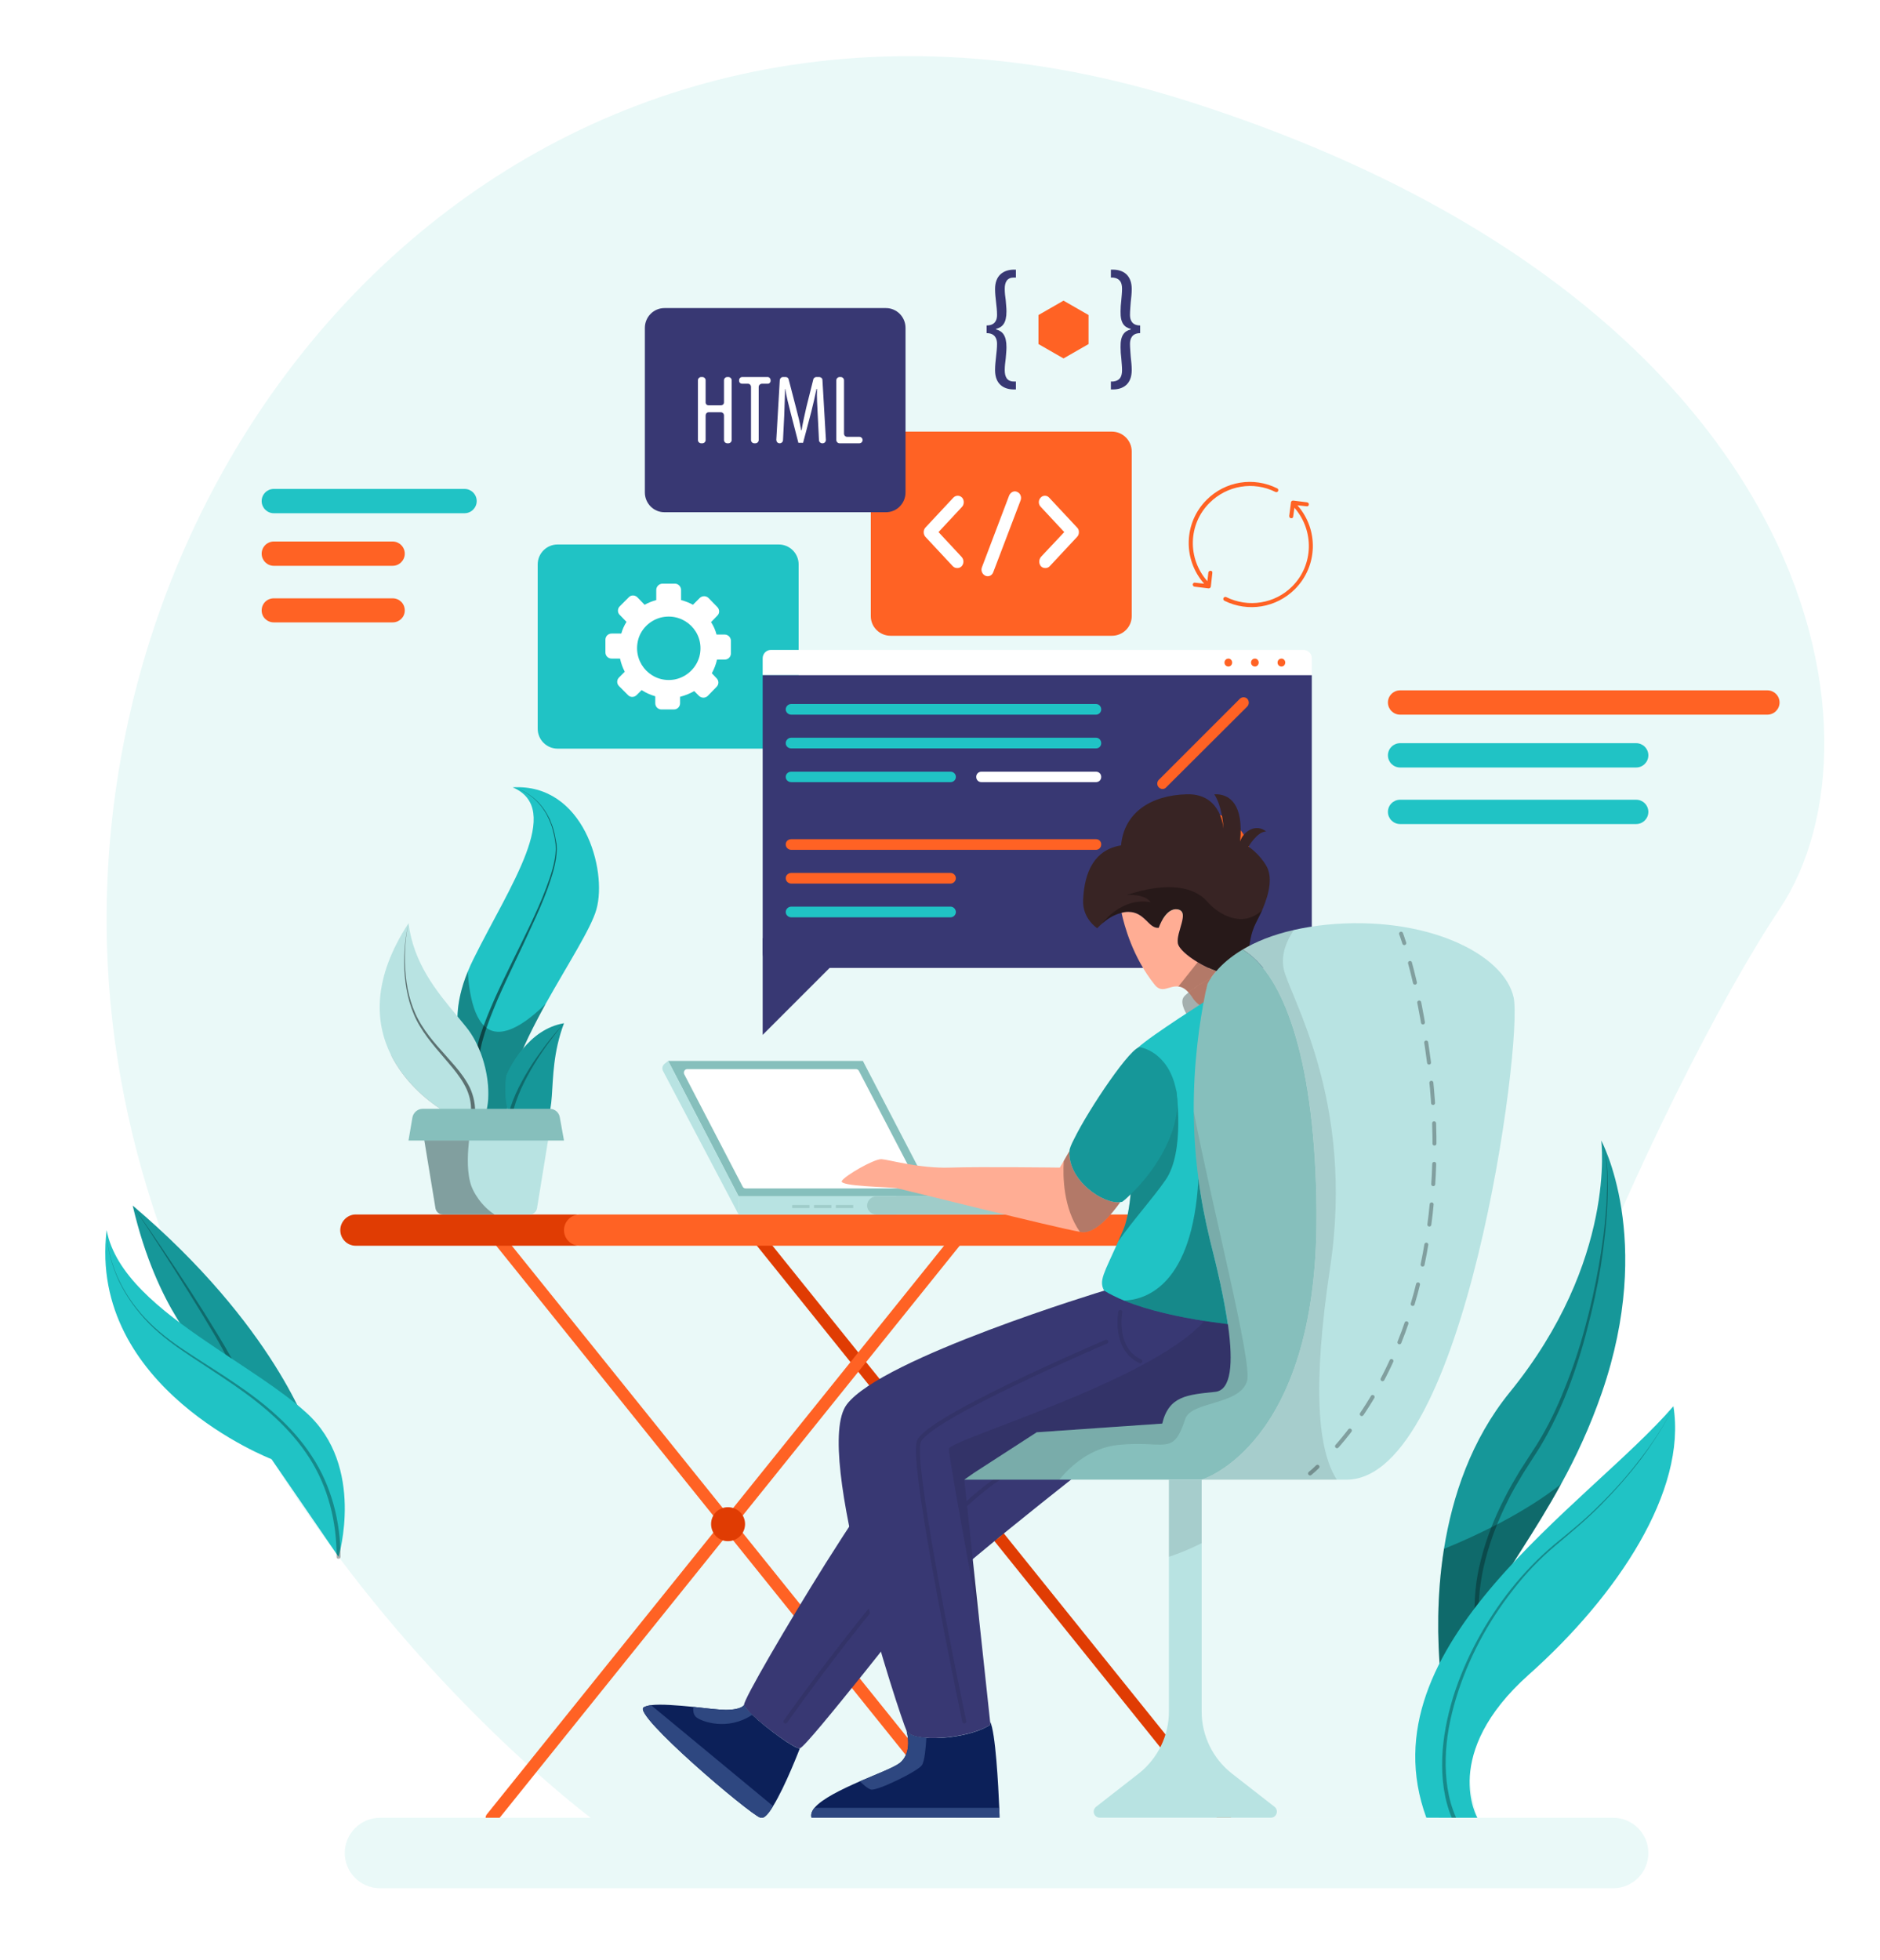 <svg version="1.2" xmlns="http://www.w3.org/2000/svg" viewBox="0 0 758 790" width="758" height="790">
	<title>4911013_2517913-ai</title>
	<style>
		.s0 { fill: #ffffff } 
		.s1 { fill: #eaf9f8 } 
		.s2 { fill: #e03c03 } 
		.s3 { fill: #ff6224 } 
		.s4 { fill: #ffc947 } 
		.s5 { fill: #20c3c5 } 
		.s6 { fill: #383873 } 
		.s7 { fill: #86bfbc } 
		.s8 { fill: #b8e3e2 } 
		.s9 { fill: #9fccc9 } 
		.s10 { opacity: .1;mix-blend-mode: overlay;fill: none;stroke: #000000;stroke-linecap: round;stroke-width: 1.6 } 
		.s11 { fill: #382424 } 
		.s12 { fill: #ffad94 } 
		.s13 { opacity: .3;mix-blend-mode: overlay;fill: #000000 } 
		.s14 { fill: #0c2059 } 
		.s15 { fill: #2e4780 } 
		.s16 { opacity: .1;mix-blend-mode: overlay;fill: #000000 } 
		.s17 { fill: #169799 } 
		.s18 { fill: none;stroke: #000000;stroke-linecap: round;stroke-width: 1.6 } 
		.s19 { fill: none;stroke: #000000;stroke-linecap: round;stroke-width: 1.6;stroke-dasharray: 8.185,8.185 } 
		.s20 { fill: #000000 } 
	</style>
	<g id="BACKGROUND">
		<path id="&lt;Path&gt;" class="s0" d="m882 902h-1000v-1000h1000z"/>
	</g>
	<g id="OBJECTS">
		<g id="&lt;Group&gt;">
			<path id="&lt;Path&gt;" class="s1" d="m717.5 366.5c-46.7 69.9-146.3 286.1-121.8 366.3l-357.4 0.1c0 0-51.7-38.4-101.8-105.3-9.1-12.1-18.2-25.2-26.9-39.2-9.2-14.8-18-30.6-26-47.3-23.3-48.4-39.9-104.5-40.6-166.5-2.3-214.7 183.5-414.3 436.3-333.7 252.8 80.5 284.9 255.7 238.2 325.6z"/>
			<g id="&lt;Group&gt;">
				<g id="&lt;Group&gt;">
					<path id="&lt;Path&gt;" class="s2" d="m493.9 735.4c-0.7 0-1.4-0.3-1.9-0.9l-190.6-237c-0.9-1.1-0.7-2.6 0.3-3.5 1.1-0.8 2.6-0.7 3.5 0.4l190.6 237c0.9 1 0.7 2.6-0.4 3.4-0.4 0.4-1 0.6-1.5 0.6z"/>
				</g>
				<g id="&lt;Group&gt;">
					<path id="&lt;Path&gt;" class="s3" d="m198.2 735.4c-0.5 0-1.1-0.2-1.5-0.6-1.1-0.8-1.2-2.4-0.4-3.4l190.6-237c0.9-1.1 2.4-1.2 3.5-0.4 1 0.9 1.2 2.4 0.3 3.5l-190.6 237c-0.4 0.6-1.2 0.9-1.9 0.9z"/>
				</g>
				<g id="&lt;Group&gt;">
					<path id="&lt;Path&gt;" class="s3" d="m388.8 735.4c-0.7 0-1.4-0.3-1.9-0.9l-190.6-237c-0.8-1.1-0.7-2.6 0.4-3.5 1-0.8 2.6-0.7 3.4 0.4l190.6 237c0.9 1 0.7 2.6-0.3 3.4-0.5 0.4-1 0.6-1.6 0.6z"/>
				</g>
				<path id="&lt;Path&gt;" class="s2" d="m232 502.2h-88.6c-3.4 0-6.2-2.8-6.2-6.3 0-3.4 2.8-6.3 6.2-6.3h88.6c3.5 0 6.3 2.9 6.3 6.3 0 3.5-2.8 6.3-6.3 6.3z"/>
				<path id="&lt;Path&gt;" class="s3" d="m486.8 502.2h-253.1c-3.5 0-6.3-2.8-6.3-6.3 0-3.4 2.8-6.3 6.3-6.3h253.1z"/>
				<g id="&lt;Group&gt;">
					<path id="&lt;Path&gt;" class="s2" d="m300.4 614.4c0 3.8-3.1 6.9-6.9 6.9-3.8 0-6.8-3.1-6.8-6.9 0-3.8 3-6.8 6.8-6.8 3.8 0 6.9 3 6.9 6.8z"/>
				</g>
				<path id="&lt;Path&gt;" class="s4" d="m405.5 614.4c0 3.8-3.1 6.9-6.9 6.9-3.8 0-6.9-3.1-6.9-6.9 0-3.8 3.1-6.8 6.9-6.8 3.8 0 6.9 3 6.9 6.8z"/>
			</g>
			<g id="&lt;Group&gt;">
				<path id="&lt;Path&gt;" class="s5" d="m314 301.8h-89.2c-4.4 0-8-3.6-8-8v-66.3c0-4.4 3.6-8 8-8h89.2c4.4 0 8 3.6 8 8v66.3c0 4.4-3.6 8-8 8z"/>
				<path id="&lt;Compound Path&gt;" fill-rule="evenodd" class="s0" d="m294.7 258.3v5.1c0 1.4-1.1 2.5-2.5 2.5h-3.1q-0.7 3-2.1 5.5l1.9 2c1 1 1 2.5 0 3.5l-3.5 3.6c-1 1-2.6 1-3.6 0l-1.9-1.9q-2.6 1.5-5.7 2.3v2.6c0 1.4-1.1 2.5-2.5 2.5h-5c-1.4 0-2.5-1.1-2.5-2.5v-2.8c-2-0.6-3.8-1.4-5.5-2.5l-2 2c-1 1-2.6 1-3.5 0l-3.6-3.6c-1-1-1-2.5 0-3.5l2.3-2.3q-1.3-2.5-1.9-5.3h-3.4c-1.4 0-2.5-1.1-2.5-2.5v-5.1c0-1.4 1.1-2.5 2.5-2.5h3.9q0.7-2.5 2.1-4.7l-2.7-2.8c-1-0.9-1-2.5 0-3.5l3.6-3.6c0.9-1 2.5-1 3.5 0l2.9 3q2.2-1.2 4.7-1.9v-4.1c0-1.3 1.1-2.5 2.5-2.5h5.1c1.3 0 2.4 1.2 2.4 2.5v4.1q2.6 0.7 4.8 1.9l2.7-2.7c1-1 2.6-1 3.6 0l3.5 3.6c1 1 1 2.6 0 3.5l-2.5 2.6q1.5 2.3 2.2 5h3.3c1.4 0 2.5 1.2 2.5 2.5zm-12.5 5.5c1.7-9-6.1-16.7-15.1-15-5 1-9.1 5-10 10-1.7 9 6 16.8 15 15.1 5-1 9.1-5 10.1-10.1z"/>
			</g>
			<g id="&lt;Group&gt;">
				<path id="&lt;Path&gt;" class="s3" d="m448.3 256.3h-89.2c-4.4 0-8-3.5-8-7.9v-66.4c0-4.4 3.6-8 8-8h89.2c4.4 0 8 3.6 8 8v66.4c0 4.4-3.6 7.9-8 7.9z"/>
				<g id="&lt;Group&gt;">
					<g id="&lt;Group&gt;">
						<g id="&lt;Group&gt;">
							<path id="&lt;Path&gt;" class="s0" d="m386 229c-0.7 0-1.3-0.2-1.8-0.7l-11.1-11.9c-0.9-1-0.9-2.7 0-3.7l11.3-12.1c1-1 2.5-1 3.5 0 0.9 1 0.9 2.7 0 3.7l-9.5 10.2 9.3 10c1 1.1 1 2.7 0 3.8-0.5 0.5-1.1 0.7-1.7 0.7z"/>
						</g>
						<g id="&lt;Group&gt;">
							<path id="&lt;Path&gt;" class="s0" d="m421.5 229c-0.7 0-1.3-0.2-1.8-0.7-0.9-1.1-0.9-2.7 0-3.8l9.4-10-9.5-10.2c-1-1-1-2.7 0-3.7 0.9-1 2.5-1 3.4 0l11.3 12.1c0.5 0.5 0.7 1.1 0.7 1.8 0 0.7-0.2 1.4-0.7 1.9l-11.1 11.9c-0.5 0.5-1.1 0.7-1.7 0.7z"/>
						</g>
					</g>
					<g id="&lt;Group&gt;">
						<path id="&lt;Path&gt;" class="s0" d="m398.2 232.3q-0.4 0-0.9-0.2c-1.3-0.6-1.9-2.1-1.4-3.4l11-29c0.6-1.3 2-2 3.2-1.4 1.3 0.5 1.9 2.1 1.4 3.4l-11 28.9c-0.4 1.1-1.3 1.7-2.3 1.7z"/>
					</g>
				</g>
			</g>
			<g id="&lt;Group&gt;">
				<g id="&lt;Group&gt;">
					<g id="&lt;Group&gt;">
						<path id="&lt;Path&gt;" class="s0" d="m528.9 272.2h-221.4v-6.8c0-1.9 1.5-3.4 3.3-3.4h214.7c1.9 0 3.4 1.5 3.4 3.4z"/>
					</g>
					<path id="&lt;Path&gt;" class="s6" d="m522.7 390.2h-209c-3.4 0-6.2-2.8-6.2-6.2v-111.8h221.4v111.8c0 3.4-2.8 6.2-6.2 6.2z"/>
					<g id="&lt;Group&gt;">
						<g id="&lt;Group&gt;">
							<path id="&lt;Path&gt;" class="s3" d="m518.2 267.1c0 0.9-0.7 1.6-1.5 1.6-0.9 0-1.6-0.7-1.6-1.6 0-0.9 0.7-1.6 1.6-1.6 0.8 0 1.5 0.7 1.5 1.6z"/>
							<path id="&lt;Path&gt;" class="s3" d="m507.5 267.1c0 0.9-0.7 1.6-1.5 1.6-0.9 0-1.6-0.7-1.6-1.6 0-0.9 0.7-1.6 1.6-1.6 0.8 0 1.5 0.7 1.5 1.6z"/>
							<path id="&lt;Path&gt;" class="s3" d="m496.8 267.1c0 0.9-0.7 1.6-1.5 1.6-0.9 0-1.6-0.7-1.6-1.6 0-0.9 0.7-1.6 1.6-1.6 0.8 0 1.5 0.7 1.5 1.6z"/>
						</g>
					</g>
					<path id="&lt;Path&gt;" class="s5" d="m441.9 288.1h-122.9c-1.2 0-2.2-1-2.2-2.1 0-1.2 1-2.2 2.2-2.2h122.9c1.2 0 2.1 1 2.1 2.2 0 1.1-0.9 2.1-2.1 2.1z"/>
					<path id="&lt;Path&gt;" class="s5" d="m441.9 301.7h-122.9c-1.2 0-2.2-0.9-2.2-2.1 0-1.2 1-2.2 2.2-2.2h122.9c1.2 0 2.1 1 2.1 2.2 0 1.2-0.9 2.1-2.1 2.1z"/>
					<path id="&lt;Path&gt;" class="s5" d="m383.3 315.3h-64.3c-1.2 0-2.2-0.9-2.2-2.1 0-1.2 1-2.1 2.2-2.1h64.3c1.1 0 2.1 0.9 2.1 2.1 0 1.2-1 2.1-2.1 2.1z"/>
					<path id="&lt;Path&gt;" class="s3" d="m441.9 342.6h-122.9c-1.2 0-2.2-1-2.2-2.2 0-1.2 1-2.1 2.2-2.1h122.9c1.2 0 2.1 0.9 2.1 2.1 0 1.2-0.9 2.2-2.1 2.2z"/>
					<path id="&lt;Path&gt;" class="s3" d="m383.3 356.2h-64.3c-1.2 0-2.2-1-2.2-2.2 0-1.1 1-2.1 2.2-2.1h64.3c1.1 0 2.1 1 2.1 2.1 0 1.2-1 2.2-2.1 2.2z"/>
					<path id="&lt;Path&gt;" class="s5" d="m383.3 369.8h-64.3c-1.2 0-2.2-1-2.2-2.1 0-1.2 1-2.2 2.2-2.2h64.3c1.1 0 2.1 1 2.1 2.2 0 1.1-1 2.1-2.1 2.1z"/>
					<path id="&lt;Path&gt;" class="s0" d="m441.9 315.3h-46.2c-1.2 0-2.1-0.9-2.1-2.1 0-1.2 0.9-2.1 2.1-2.1h46.2c1.2 0 2.1 0.9 2.1 2.1 0 1.2-0.9 2.1-2.1 2.1z"/>
					<path id="&lt;Path&gt;" class="s3" d="m502.9 284.8l-32.7 32.6c-0.8 0.9-2.1 0.9-3 0-0.8-0.8-0.8-2.2 0-3l32.7-32.7c0.8-0.8 2.2-0.8 3 0 0.8 0.9 0.8 2.2 0 3.1z"/>
					<path id="&lt;Path&gt;" class="s3" d="m504.3 346.6c0 10.6-8.6 19.2-19.2 19.2-10.7 0-19.3-8.6-19.3-19.2 0-10.7 8.6-19.3 19.3-19.3 10.6 0 19.2 8.6 19.2 19.3z"/>
					<path id="&lt;Path&gt;" class="s5" d="m482.5 360c0 6-4.8 10.9-10.9 10.9-6 0-10.9-4.9-10.9-10.9 0-6 4.9-10.9 10.9-10.9 6.1 0 10.9 4.9 10.9 10.9z"/>
				</g>
				<path id="&lt;Path&gt;" class="s6" d="m307.5 378.2v39l35.8-35.8"/>
			</g>
			<g id="&lt;Group&gt;">
				<path id="&lt;Path&gt;" class="s7" d="m269.4 427.7h78.5l28.4 54.6h-78.5z"/>
				<path id="&lt;Path&gt;" class="s0" d="m299.4 478.3l-23.5-45.2c-0.5-1 0.2-2.1 1.2-2.1h68c0.5 0 1 0.3 1.2 0.7l23.6 45.3c0.4 0.9-0.2 2.1-1.3 2.1h-67.9c-0.6 0-1.1-0.3-1.3-0.8z"/>
				<path id="&lt;Path&gt;" class="s8" d="m361.4 482.3h-63.6v7.3h63.6z"/>
				<path id="&lt;Path&gt;" class="s9" d="m416 482.3h-62.7c-2 0-3.7 1.7-3.7 3.7 0 2 1.7 3.6 3.7 3.6h62.7c2.1 0 3.7-1.6 3.7-3.6 0-2-1.6-3.7-3.7-3.7z"/>
				<path id="&lt;Path&gt;" class="s8" d="m297.8 482.3l-28.4-54.6-1.4 1.1c-0.9 0.7-1.2 1.9-0.7 2.9l30.5 57.9z"/>
				<path id="&lt;Path&gt;" class="s9" d="m326.4 487h-7v-1.2h7z"/>
				<path id="&lt;Path&gt;" class="s9" d="m335.2 487h-7v-1.2h7z"/>
				<path id="&lt;Path&gt;" class="s9" d="m344 487h-7v-1.2h7z"/>
			</g>
			<g id="&lt;Group&gt;">
				<path id="&lt;Path&gt;" class="s6" d="m441 589.3c0 0-65.2 50.7-75.5 63.6-3.9 4.9-10.7 13.4-17.7 22.2-11.6 14.4-23.8 29.4-25.3 29.7-2.3 0.6-21.9-14.3-22.5-17.5-0.3-2 17.5-32.5 32.9-57.1 9.4-14.9 17.8-27.6 20.8-30.4 7.9-7.3 56.3-32.9 56.3-32.9z"/>
				<path id="&lt;Path&gt;" class="s10" d="m316.7 694c0 0 60.8-86.6 91.4-101.2"/>
				<path id="&lt;Path&gt;" class="s11" d="m508.9 366.9q-1.1 2.4-2.4 4.9c-4.8 9.1-1.3 18.2-6.7 20.5q-0.5 0.3-1.1 0.4c-7 1.5-23.1-7.8-23.8-12.5-0.7-4.6 4.9-12.6 0-13.6-5-0.9-7.7 7.4-7.7 7.4-4.1 0.5-5.5-6.4-12.3-6.4q-1.4 0-2.7 0.4c-3.2 0.7-6 2.7-7.7 4.2-1.3 1.1-2.1 2-2.1 2 0 0-6-3.8-5.7-11.3 0.5-11.8 4.8-20.4 15.3-22.1 1.2-13.2 12-20.2 26.4-20.6 12.7-0.4 14.6 11 14.9 13.8-0.1-2.1-0.7-9.1-3.7-13.8 6.3-0.3 11.9 4.2 10.4 19 1.5-4.4 6.6-7.2 10.5-4-3.6 0-7.1 6.1-7.1 6.1 0 0 4.3 2.8 7.2 7.8 2.4 4.2 1.5 10.4-1.7 17.8z"/>
				<path id="&lt;Path&gt;" class="s12" d="m499.8 392.3l-0.1 2.2-0.6 7.7c0 0-11.7 9.9-18.3 0q0-0.1-0.1-0.2c-2.1-3.1-3.9-4.1-5.6-4.3-3.7-0.5-6.6 3.1-9.6-0.8-8.8-11-12.2-23.8-13.3-28.9q1.3-0.4 2.7-0.4c6.8 0 8.2 6.9 12.3 6.4 0 0 2.7-8.3 7.7-7.4 4.9 1-0.7 9 0 13.6 0.3 2.1 3.7 5.1 8 7.7 4.9 3 11.2 5.4 15.1 4.9q0.4 0 0.7-0.1 0.6-0.1 1.1-0.4z"/>
				<path id="&lt;Path&gt;" class="s13" d="m501.6 406.6c-5.2 3.6-14.8 4.2-14.8 4.2l-7.9-1.2c0 0-3.3-4.8-1.8-7.4 0.3-0.6 1.1-1.3 2.1-2.1 2.1-1.8 5.5-4 9-5.8 3.7-1.9 7.4-3.4 10.1-3.6 6.6-0.3 8.6 12.3 3.3 15.9z"/>
				<path id="&lt;Path&gt;" class="s5" d="m500.1 534.3c-11.7 2.2-36.5-4.7-48.4-10-3.5-1.6-5.9-3-6.5-4-2.3-4 0-7.1 5.7-19.9q0.9-2.1 2-4.6c3.8-9.1 3.9-28.3 3.8-44.9 0-14.2-0.1-26.4 2.2-28.6 4.9-4.7 29.3-20.1 29.3-20.1l4.9 25.3c0 0 2.7 12.9 5.6 29.7 5.4 30.9 11.2 75.2 1.4 77.1z"/>
				<path id="&lt;Path&gt;" class="s6" d="m508.2 545.6c0 1.1-11.6 28.3-21.4 32.2-9.8 3.9-68.8-0.4-68.8-0.4l-29.2 19.1 6.1 57.5 4.3 40 0.1 1.3c-8.9 5.8-31.4 7.4-33.8 2.4q0 0 0 0c-2.4-5.1-38.1-112.9-24.1-131.5 14-18.7 103.8-45.9 103.8-45.9 2.4 1.5 5.1 2.8 8 4 10 4.1 22.7 6.7 32.4 8.2 3.7 0.5 6.9 1 9.4 1.3 3.2 0.3 5.1 0.5 5.1 0.5 0 0 8.1 10.1 8.1 11.3z"/>
				<path id="&lt;Path&gt;" class="s14" d="m403 732.8h-75.8c-0.4-1.3 0.1-2.7 1.2-4 3.1-3.7 10.8-7.4 18.3-10.7 7-3 13.8-5.6 16.1-7.4 5.3-4.3 2.8-12.5 2.7-13 0.8 1.7 3.9 2.6 8 2.9 8 0.6 19.9-1.4 25.8-5.3l-0.1-1.3c2.2 4.3 3.3 25.7 3.7 34.8 0.1 2.5 0.1 4 0.1 4z"/>
				<path id="&lt;Path&gt;" class="s15" d="m373.5 700.6c-0.2 3.6-0.7 9.5-1.8 11-1.5 2.4-18.3 10.6-20.6 9.8-1.5-0.5-3.3-2.2-4.4-3.3 7-3 13.8-5.6 16.1-7.4 5.3-4.3 2.8-12.5 2.7-13 0.8 1.7 3.9 2.6 8 2.9z"/>
				<path id="&lt;Path&gt;" class="s15" d="m403 732.8h-75.8c-0.4-1.3 0.1-2.7 1.2-4h74.5c0.1 2.5 0.1 4 0.1 4z"/>
				<path id="&lt;Path&gt;" class="s14" d="m322.5 704.8c0 0-5.8 15.2-10.8 23.3-1.9 3.2-3.8 5.3-5.1 4.7-4.7-1.7-51.6-41.6-47.1-44.5 0.6-0.4 1.7-0.7 3-0.9 4.1-0.5 10.8 0.1 17.1 0.7 5.4 0.6 10.4 1.2 13 1.2 6.6 0 7.4-2 7.4-2 0.2 0.8 1.4 2.3 3.3 4 5.8 5.5 17.4 14 19.2 13.5z"/>
				<path id="&lt;Path&gt;" class="s15" d="m303.3 691.3c-10 6.6-20.3 2.7-22.4 1.1-1.5-1.1-1.5-3.1-1.3-4.3 5.4 0.6 10.4 1.2 13 1.2 6.6 0 7.4-2 7.4-2 0.2 0.8 1.4 2.3 3.3 4z"/>
				<path id="&lt;Path&gt;" class="s15" d="m311.7 728.1c-1.9 3.2-3.8 5.3-5.1 4.7-4.7-1.7-51.6-41.6-47.1-44.5 0.6-0.4 1.7-0.7 3-0.9z"/>
				<path id="&lt;Path&gt;" class="s12" d="m451.7 484.6c-3.6 5.1-10.2 12.9-15.6 12.1q-0.3 0-0.7-0.1c-10.3-1.8-70.9-17-73.8-17.6-2.9-0.5-23.3-0.7-22.2-2.9 1.2-2.1 12.9-8.9 16-8.8 3.1 0.2 15.3 3.8 27.6 3.4 12.2-0.4 44.3 0 44.3 0l1.6-2.7 2.3-4c-0.7 11.9 13.7 21.6 20.5 20.6z"/>
				<path id="&lt;Path&gt;" class="s10" d="m451.7 528.9c0 0-2.8 14.9 8.1 19.9"/>
				<path id="&lt;Path&gt;" class="s10" d="m446 540.9c0 0-72 30.7-75.5 40.2-3.5 9.6 18.3 112.9 18.3 112.9"/>
				<path id="&lt;Path&gt;" class="s16" d="m508.2 545.6c0 1.1-11.6 28.3-21.4 32.2-9.8 3.9-68.8-0.4-68.8-0.4l-29.2 19.1 6.1 57.5c0 0-12.3-65.6-12.3-69.9 0-3.7 81.5-27.1 103-51.6 8.4 1.3 14.5 1.8 14.5 1.8 0 0 8.1 10.1 8.1 11.3z"/>
				<path id="&lt;Path&gt;" class="s13" d="m469.8 475.9c-5 7.2-13.2 16.3-18.9 24.5q0.9-2.1 2-4.6c3.8-9.1 3.9-28.3 3.8-44.9l17.5-11.5c0 0 3.8 25-4.4 36.5z"/>
				<path id="&lt;Path&gt;" class="s17" d="m454.9 482.4q-1.1 1.1-2.3 2-0.4 0.2-0.9 0.2c-6.8 1-21.2-8.7-20.5-20.6 0-0.9 0.7-2.6 1.9-4.9 5.8-11.9 23.5-38.2 26.7-36.9 0 0 11.3 1.7 14.4 17.2 2.9 14.5-7.5 32.1-19.3 43z"/>
				<path id="&lt;Path&gt;" class="s13" d="m495 533.8c-2.5-0.3-5.7-0.8-9.4-1.3-9.7-1.5-22.4-4.1-32.4-8.2 8.8-0.3 27.7-6.1 30-49.2 1 8 2.6 16.4 4.7 25 2.9 11.3 5.6 23.3 7.1 33.7z"/>
				<path id="&lt;Path&gt;" class="s13" d="m490.4 391.5q-1.4 1.6-2.2 2.8c-3.5 1.8-6.9 4-9 5.8-1.5-1.7-2.8-2.3-4.1-2.4l7.8-9.8c2.3 1.4 4.9 2.7 7.5 3.6z"/>
				<path id="&lt;Path&gt;" class="s13" d="m451.7 484.6c-3.6 5.1-10.2 12.9-15.6 12.1q-0.3 0-0.7-0.1c-6.7-9.6-6.9-22.3-6.5-28.6l2.3-4c-0.7 11.9 13.7 21.6 20.5 20.6z"/>
				<path id="&lt;Path&gt;" class="s13" d="m508.9 366.9q-1.1 2.4-2.4 4.9c-2.3 4.5-2.7 8.9-3.1 12.6q-1.2-0.9-2.4-1.6c-5 3-8.4 6.1-10.6 8.7-7.2-2.6-15-8-15.5-11.3-0.7-4.6 4.9-12.6 0-13.6-5-0.9-7.7 7.4-7.7 7.4-4.1 0.5-5.5-6.4-12.3-6.4q-1.4 0-2.7 0.4c-3.2 0.7-6 2.7-7.7 4.2 0 0 7.5-10.6 19.4-8.5 0 0-1.7-3.3-9.7-2.9 16.7-5.5 27.4-3.3 32.6 2.7 4.2 4.9 14 11 22.1 3.4z"/>
			</g>
			<g id="&lt;Group&gt;">
				<path id="&lt;Path&gt;" class="s8" d="m542.9 596.5h-58.4c0 0 46.3-13.6 46.3-105.4q0-1.8 0-3.5c-0.5-61.4-13.6-95.2-29.8-104.8 5.1-3 11.8-5.9 20.7-7.9 3.9-0.9 8.2-1.6 12.9-2.1 40-4 71.9 11.6 75.7 29.4 3.8 17.7-19.6 194.3-67.4 194.3z"/>
				<path id="&lt;Path&gt;" class="s7" d="m530.8 491.1c0 91.8-46.3 105.4-46.3 105.4h-95.7l4-2.8 25.2-16.3 50.6-3.5c2.7-11.2 10.1-11.6 21.4-12.8 6.5-0.7 7.2-11.7 5.2-26.4-1.5-10.5-4.3-22.9-7.3-34.6-2.1-8.6-3.7-17-4.7-25-1.3-9.5-1.8-18.5-1.9-27-0.1-19.4 2.3-35.9 4.7-47.8q0.4-1.8 0.8-3.4 0 0 0-0.1c0.2-0.5 1.2-2.6 3.6-5.3 2.2-2.6 5.6-5.7 10.6-8.7q1.2 0.7 2.4 1.6c15.1 11.5 26.9 44.9 27.4 103.2q0 1.7 0 3.5z"/>
				<path id="&lt;Path&gt;" class="s8" d="m512.3 732.8h-68.8c-2.4 0-3.4-2.9-1.6-4.4l17.3-13.5c7.6-6 12.1-15.2 12.1-24.9v-93.5h13.2v93.5c0 9.7 4.5 18.9 12.1 24.9l17.3 13.5c1.8 1.5 0.8 4.4-1.6 4.4z"/>
				<g id="&lt;Group&gt;" style="opacity: .3;mix-blend-mode: overlay">
					<g id="&lt;Group&gt;">
						<path id="&lt;Path&gt;" class="s18" d="m564.9 376.4c0 0 0.5 1.3 1.3 3.8"/>
						<path id="&lt;Path&gt;" class="s19" d="m568.5 388.2c2.4 8.8 5.4 22.4 7.8 41.1 6.3 48.3-0.1 116.1-42.1 159"/>
						<path id="&lt;Path&gt;" class="s18" d="m531.2 591.3q-1.4 1.4-3 2.7"/>
					</g>
				</g>
				<path id="&lt;Path&gt;" class="s16" d="m484.5 596.5v25.6c-4.6 2.3-9.2 4.2-13.2 5.5v-31.1z"/>
				<path id="&lt;Path&gt;" class="s16" d="m502.8 556.8c-3.1 9.8-22.5 8-24.9 15.2-5 15.3-7.8 8.6-27 10.5-11 1.1-19 8.2-23.8 14h-38.3l4-2.8 25.2-16.3 50.6-3.5c2.7-11.2 10.1-11.6 21.4-12.8 6.5-0.7 7.2-11.7 5.2-26.4-1.5-10.5-4.3-22.9-7.3-34.6-2.1-8.6-3.7-17-4.7-25-1.3-9.5-1.8-18.5-1.9-27 7.5 39 23.8 101.5 21.5 108.7z"/>
				<path id="&lt;Path&gt;" class="s16" d="m530.8 491.1q0-1.8 0-3.5c-0.5-61.4-13.6-95.2-29.8-104.8 5.1-3 11.8-5.9 20.7-7.9-2.7 3.9-5.4 9.7-4.1 15.8 2.3 10.9 28.8 52.9 18.7 120.2-7.3 48.6-4.9 73.9 2.7 85.6h-54.5c0 0 46.3-13.6 46.3-105.4z"/>
			</g>
			<path id="&lt;Path&gt;" class="s13" d="m196.9 441.1c0 2.1-0.2 4.1-0.6 5.9h-18.8c-5.5-3.6-14.5-10.9-19.9-21.8 5 5.5 13.6 12.1 22.3 14.2 7.7 1.7 13.3 1 17 1.7z"/>
			<g id="&lt;Group&gt;">
				<path id="&lt;Path&gt;" class="s5" d="m240.5 366.5c-2.1 7.7-11.7 22.4-20.5 38.2-9.6 17.3-18.1 35.8-14.8 47.5 0.9 3 1.2 5.1 1.2 6.7 0.1 5.1-3.8 3.5-7.7 0.6-4-3-8.1-7.3-8.1-7.3l0.3-22.7c0 0-12.9-11.9-2.3-37.8q1-2.5 2.3-5.1c14.6-29.5 36.5-60.4 15.8-69.2 28.6-1.7 38.2 33.2 33.8 49.1z"/>
				<g id="&lt;Group&gt;" style="opacity: .5;mix-blend-mode: overlay">
					<path id="&lt;Path&gt;" class="s20" d="m206.7 317.4c5.3 1.2 10 4.8 13 9.4 0.8 1.1 1.3 2.3 2 3.5 0.4 1.3 1.1 2.6 1.4 3.9 0.4 1.3 0.7 2.6 0.9 4l0.4 2 0.1 2.1c-0.1 5.5-1.9 10.8-3.7 15.9-1.9 5.2-4.1 10.2-6.4 15.1-4.5 10-9.4 19.7-13.8 29.7-2.1 5-4.2 10.1-5.7 15.3-0.8 2.5-1.3 5.2-1.7 7.8-0.3 2.7-0.3 5.4 0.5 7.7l0.1 0.1c0.1 0.4-0.1 0.9-0.5 1-0.5 0.2-0.9-0.1-1.1-0.5q0 0 0 0c-0.9-2.8-0.9-5.7-0.5-8.5 0.4-2.7 1-5.4 1.8-8.1 1.7-5.2 3.8-10.3 6-15.3 4.5-10 9.5-19.6 14.2-29.5 2.3-4.9 4.6-9.9 6.5-15 1.9-5.1 3.7-10.3 3.9-15.7l-0.1-2-0.3-2c-0.2-1.4-0.6-2.7-0.9-4-0.3-1.3-0.9-2.6-1.4-3.9-0.6-1.2-1.1-2.4-1.9-3.5-2.9-4.6-7.5-8.2-12.8-9.5z"/>
				</g>
				<path id="&lt;Path&gt;" class="s17" d="m227.4 412.5c-8.7 23.1 0 40.6-13.1 43-6 1.2-8.7-3.3-9.8-8.4-1.3-6.2-0.4-13.3-0.4-13.3 0 0 2.2-5.7 6.9-11.2 3.8-4.5 9.2-8.9 16.4-10.1z"/>
				<path id="&lt;Path&gt;" class="s8" d="m196.9 441.1c0 5.4-1.2 9.9-3.7 12.3q-0.4 0.4-0.8 0.6c-6.2 5.1-10.1-4.1-10.1-4.1 0 0-16.5-8.2-24.7-24.7-6.3-12.7-7.7-30.3 7.1-53 2.1 16.1 11 27.1 19.8 37.6q0 0 0 0 1.6 2 3.2 3.9c6.1 7.3 9.3 18.5 9.2 27.4z"/>
				<g id="&lt;Group&gt;" style="opacity: .5;mix-blend-mode: overlay">
					<path id="&lt;Path&gt;" class="s20" d="m164.7 372.2c-1.5 6.9-1.8 14.1-1.1 21.1 0.7 7.1 2.6 14 6.4 20 3.7 6 8.8 11 13.4 16.4 2.3 2.7 4.5 5.6 6.1 8.9 1.5 3.3 2.3 7.1 2 10.8-0.1 0.4-0.5 0.7-0.9 0.7-0.5 0-0.8-0.4-0.8-0.9q0 0 0 0c0.4-3.4-0.2-6.8-1.6-10-1.4-3.1-3.5-6-5.7-8.7-4.5-5.5-9.5-10.6-13.2-16.8-3.7-6.1-5.5-13.3-6.1-20.3-0.6-7.1-0.1-14.3 1.5-21.2z"/>
				</g>
				<g id="&lt;Group&gt;" style="opacity: .3;mix-blend-mode: overlay">
					<path id="&lt;Path&gt;" class="s20" d="m227.4 412.5c-2.5 2.9-4.8 6-7.1 9.1-2.2 3.1-4.3 6.3-6.2 9.6-3.8 6.6-7 13.7-8.1 21.1 0 0.5-0.4 0.8-0.9 0.7-0.4 0-0.8-0.4-0.7-0.9q0 0 0 0c1.4-7.8 5-14.8 9-21.3 2-3.3 4.3-6.4 6.6-9.5 2.3-3 4.8-6 7.4-8.8z"/>
				</g>
				<path id="&lt;Path&gt;" class="s8" d="m222.1 452.8l-5.6 34.4c-0.3 1.4-1.5 2.4-3 2.4h-34.9c-1.5 0-2.7-1-3-2.4l-4.6-28-1-6.4c-0.4-1.9 1.1-3.6 3-3.6h46.1c1.9 0 3.3 1.7 3 3.6z"/>
				<path id="&lt;Path&gt;" class="s7" d="m227.4 459.8h-62.7l1.6-9.4c0.4-1.9 2.1-3.4 4.1-3.4h51.3c2 0 3.7 1.5 4 3.4z"/>
				<path id="&lt;Path&gt;" class="s13" d="m204.1 433.8c0 0-0.9 7.1 0.4 13.2h-8.2c0.4-1.8 0.6-3.8 0.6-5.9 0.1-8.9-3.1-20.1-9.2-27.4q-1.6-1.9-3.2-3.9 0 0 0 0c0.1-5 1.2-11.1 4.1-18.1 0.5 8.2 2.5 22.6 10.8 24.1 6.3 1.2 14.4-5 20.6-11.1-3.2 5.9-6.4 12-9 17.9-4.7 5.5-6.9 11.2-6.9 11.2z"/>
				<path id="&lt;Path&gt;" class="s13" d="m199.4 489.6h-20.8c-1.5 0-2.7-1-3-2.4l-4.5-27.4h18c-0.4 3.8-1 11 0.4 16.5 1 4.4 4.9 10.1 9.9 13.3z"/>
			</g>
			<g id="&lt;Group&gt;">
				<path id="&lt;Path&gt;" class="s6" d="m357.2 206.5h-89.3c-4.4 0-7.9-3.6-7.9-8v-66.3c0-4.4 3.5-8 7.9-8h89.3c4.4 0 7.9 3.6 7.9 8v66.3c0 4.4-3.5 8-7.9 8z"/>
				<g id="&lt;Group&gt;">
					<path id="&lt;Compound Path&gt;" class="s0" d="m284.5 153.3v8.9c0 0.7 0.5 1.2 1.2 1.2h4.9c0.8 0 1.3-0.5 1.3-1.2v-8.9c0-0.7 0.6-1.3 1.3-1.3h0.5c0.7 0 1.3 0.6 1.3 1.3v24.1c0 0.7-0.6 1.3-1.3 1.3h-0.5c-0.7 0-1.3-0.6-1.3-1.3v-9.9c0-0.7-0.5-1.3-1.3-1.3h-4.9c-0.7 0-1.2 0.6-1.2 1.3v9.9c0 0.7-0.6 1.3-1.3 1.3h-0.5c-0.7 0-1.3-0.6-1.3-1.3v-24.1c0-0.7 0.6-1.3 1.3-1.3h0.5c0.7 0 1.3 0.6 1.3 1.3z"/>
					<path id="&lt;Compound Path&gt;" class="s0" d="m301.6 154.7h-2.3c-0.8 0-1.3-0.5-1.3-1.2v-0.2c0-0.7 0.5-1.3 1.3-1.3h10.2c0.7 0 1.2 0.6 1.2 1.3v0.2c0 0.7-0.5 1.2-1.2 1.2h-2.3c-0.7 0-1.3 0.6-1.3 1.3v21.4c0 0.7-0.6 1.3-1.3 1.3h-0.5c-0.7 0-1.3-0.6-1.3-1.3v-21.4c0-0.7-0.5-1.3-1.2-1.3z"/>
					<path id="&lt;Compound Path&gt;" class="s0" d="m329.7 167.2c-0.2-3.5-0.4-7.4-0.3-10.4h-0.2c-0.6 2.9-1.3 6.1-2.1 9.2l-3.3 12.5h-1.9l-3.1-12c-0.9-3.4-1.7-6.7-2.2-9.7h-0.1c0 3.1-0.2 6.8-0.3 10.6l-0.5 10c0 0.7-0.6 1.3-1.3 1.3h-0.1c-0.8 0-1.3-0.7-1.3-1.4l1.4-24.1c0.1-0.7 0.6-1.2 1.3-1.2h1.1c0.6 0 1.1 0.4 1.2 1l2.9 11.2c0.9 3.5 1.6 6.1 2.1 9.2h0.2c0.5-3.1 1.1-5.6 1.9-9.2l2.8-11.2c0.1-0.6 0.7-1 1.2-1h1.2c0.7 0 1.3 0.5 1.3 1.2l1.4 24.1c0 0.7-0.5 1.4-1.3 1.4h-0.2c-0.7 0-1.3-0.6-1.3-1.3z"/>
					<path id="&lt;Compound Path&gt;" class="s0" d="m338.5 152h0.5c0.7 0 1.3 0.6 1.3 1.3v21.5c0 0.7 0.5 1.3 1.3 1.3h4.9c0.7 0 1.3 0.6 1.3 1.3 0 0.7-0.6 1.3-1.3 1.3h-8c-0.7 0-1.3-0.6-1.3-1.3v-24.1c0-0.7 0.6-1.3 1.3-1.3z"/>
				</g>
			</g>
			<g id="&lt;Group&gt;">
				<g id="&lt;Group&gt;">
					<g id="&lt;Group&gt;">
						<path id="&lt;Compound Path&gt;" class="s6" d="m397.8 131.2c3.4 0 4.2-2.2 4.2-4.2 0-1.8-0.2-3.5-0.4-5.2-0.2-1.8-0.4-3.4-0.4-5.3 0-5.5 3.4-7.8 7.7-7.8h0.7v3.2h-0.9c-2.6 0-3.6 1.8-3.6 4.5 0 1.7 0.2 3.2 0.4 4.6 0.1 1.6 0.3 3.1 0.3 4.5 0 4.8-1.6 6.4-4.2 7.1v0.2c2.6 0.7 4.2 2.4 4.2 7.2 0 1.5-0.2 3-0.3 4.5-0.2 1.6-0.4 3.1-0.4 4.7 0 2.7 0.9 4.6 3.7 4.6h0.8v3.2h-0.8c-4 0-7.6-2-7.6-7.8 0-1.8 0.2-3.6 0.4-5.4 0.2-1.8 0.4-3.5 0.4-5.2 0-2-0.8-4.3-4.2-4.3z"/>
						<path id="&lt;Compound Path&gt;" class="s6" d="m459.7 134.3c-3.3 0-4.1 2.3-4.1 4.3 0 1.7 0.2 3.4 0.3 5.2 0.2 1.8 0.4 3.6 0.4 5.4 0 5.8-3.6 7.8-7.6 7.8h-0.8v-3.2h0.9c2.7-0.3 3.6-1.9 3.6-4.6 0-1.6-0.2-3.1-0.3-4.7-0.2-1.5-0.3-3-0.3-4.5-0.1-4.8 1.5-6.5 4.1-7.2v-0.2c-2.6-0.7-4.2-2.3-4.1-7.1 0-1.4 0.1-2.9 0.3-4.5 0.1-1.4 0.3-2.9 0.3-4.6 0-2.7-1-4.2-3.6-4.5h-0.9v-3.2h0.8c4.3 0 7.6 2.3 7.6 7.8 0 1.9-0.2 3.5-0.4 5.3-0.1 1.7-0.3 3.4-0.3 5.2 0 2 0.8 4.2 4.1 4.2z"/>
					</g>
				</g>
				<path id="&lt;Path&gt;" class="s3" d="m438.9 138.7v-11.7l-10.1-5.8-10.1 5.8v11.7l10.1 5.8z"/>
			</g>
			<g id="&lt;Group&gt;">
				<path id="&lt;Path&gt;" class="s3" d="m515 196.9c-9.6-4.8-21-2.9-28.5 4.6-9.3 9.3-9.6 24.1-1 33.8l-3.7-0.4c-0.4-0.1-0.8 0.2-0.9 0.7 0 0.4 0.3 0.9 0.7 0.9l5.7 0.7q0.3 0 0.6-0.2 0.2-0.2 0.3-0.5l0.6-5.5c0.1-0.5-0.2-0.9-0.7-0.9-0.4-0.1-0.8 0.3-0.9 0.7l-0.4 3.5c-8.1-9.1-7.8-23 0.9-31.6 7-7 17.7-8.8 26.5-4.4 0.4 0.2 0.9 0.1 1.1-0.3 0.2-0.4 0.1-0.9-0.3-1.1z"/>
				<path id="&lt;Path&gt;" class="s3" d="m493.7 242.2c9.5 4.7 20.9 2.8 28.4-4.7 9.3-9.3 9.6-24.1 1-33.8l3.7 0.4c0.5 0.1 0.9-0.2 0.9-0.7 0.1-0.4-0.2-0.8-0.7-0.9l-5.6-0.7q-0.4 0-0.6 0.2-0.3 0.2-0.3 0.6l-0.7 5.4c0 0.5 0.3 0.9 0.7 0.9 0.5 0.1 0.9-0.2 0.9-0.7l0.5-3.5c8 9.1 7.8 23-0.9 31.7-7 7-17.7 8.7-26.6 4.3-0.4-0.2-0.9 0-1.1 0.4-0.2 0.4 0 0.9 0.4 1.1z"/>
			</g>
			<g id="&lt;Group&gt;">
				<path id="&lt;Path&gt;" class="s3" d="m712.6 288.1h-148.1c-2.7 0-4.9-2.2-4.9-4.9 0-2.7 2.2-4.9 4.9-4.9h148.1c2.7 0 4.9 2.2 4.9 4.9 0 2.7-2.2 4.9-4.9 4.9z"/>
				<path id="&lt;Path&gt;" class="s5" d="m659.7 309.4h-95.2c-2.7 0-4.9-2.2-4.9-4.9 0-2.7 2.2-4.9 4.9-4.9h95.2c2.7 0 4.9 2.2 4.9 4.9 0 2.7-2.2 4.9-4.9 4.9z"/>
				<path id="&lt;Path&gt;" class="s5" d="m659.7 332.2h-95.2c-2.7 0-4.9-2.2-4.9-4.9 0-2.7 2.2-4.9 4.9-4.9h95.2c2.7 0 4.9 2.2 4.9 4.9 0 2.7-2.2 4.9-4.9 4.9z"/>
			</g>
			<g id="&lt;Group&gt;">
				<path id="&lt;Path&gt;" class="s5" d="m187.3 206.9h-76.9c-2.7 0-4.9-2.2-4.9-4.9 0-2.7 2.2-4.9 4.9-4.9h76.9c2.7 0 4.9 2.2 4.9 4.9 0 2.7-2.2 4.9-4.9 4.9z"/>
				<path id="&lt;Path&gt;" class="s3" d="m158.3 228.1h-47.9c-2.7 0-4.9-2.2-4.9-4.9 0-2.7 2.2-4.9 4.9-4.9h47.9c2.7 0 4.9 2.2 4.9 4.9 0 2.7-2.2 4.9-4.9 4.9z"/>
				<path id="&lt;Path&gt;" class="s3" d="m158.3 250.9h-47.9c-2.7 0-4.9-2.1-4.9-4.8 0-2.8 2.2-4.9 4.9-4.9h47.9c2.7 0 4.9 2.1 4.9 4.9 0 2.7-2.2 4.8-4.9 4.8z"/>
			</g>
			<g id="&lt;Group&gt;">
				<path id="&lt;Path&gt;" class="s17" d="m645.9 561.3c-4.8 13.9-10.5 26.1-16.5 37-20.7 37.9-44.8 61.9-45.7 97.2 0 0-7.5-33.2-1.5-71.1 3.4-21.3 11-44 26.5-63.1 43.3-53.2 36.9-101.5 36.9-101.5 0 0 21.6 39.6 0.3 101.5z"/>
				<g id="&lt;Group&gt;" style="opacity: .3;mix-blend-mode: overlay">
					<path id="&lt;Path&gt;" class="s20" d="m594.9 654.1c-0.6-4.4-0.4-8.7 0-13q0.6-6.4 2.3-12.7c2.1-8.3 5.3-16.4 9.2-24 1.9-3.9 4.1-7.6 6.3-11.3l6.9-10.7c4.5-7.2 8.2-14.9 11.3-22.8 3.2-7.9 5.9-16 8.1-24.2q3.4-12.4 5.6-25c1.5-8.4 2.6-16.8 3.1-25.3 0.2-4.3 0.4-8.6 0.2-12.8-0.1-2.2-0.3-4.3-0.6-6.4-0.4-2.1-0.8-4.2-1.7-6.1 1 1.9 1.4 4 1.8 6.1 0.4 2.1 0.5 4.2 0.7 6.4 0.2 4.2 0.2 8.5 0 12.8-0.4 8.5-1.4 17-2.7 25.5q-2.1 12.6-5.4 25c-2.1 8.3-4.7 16.5-7.8 24.5-3.1 8-6.8 15.7-11.2 23.1l-6.9 10.8c-2.2 3.7-4.4 7.3-6.2 11.1-3.8 7.6-6.9 15.5-9 23.7-1.1 4.1-1.8 8.3-2.3 12.5-0.4 4.2-0.6 8.5 0 12.5v0.1c0 0.4-0.3 0.9-0.7 0.9-0.5 0.1-0.9-0.2-1-0.7z"/>
				</g>
				<path id="&lt;Path&gt;" class="s13" d="m629.4 598.3c-20.7 37.9-44.8 61.9-45.7 97.2 0 0-7.5-33.2-1.5-71.1 13.5-5.5 32.3-14.4 47.2-26.1z"/>
				<path id="&lt;Path&gt;" class="s5" d="m595.7 732.9c0 0-15.1-25.9 20.7-57.8 35.8-31.9 63.8-74.1 58.3-108.2-34.2 39.7-125.2 96.1-99.6 165.9z"/>
				<g id="&lt;Group&gt;" style="opacity: .3;mix-blend-mode: overlay">
					<path id="&lt;Path&gt;" class="s20" d="m674.7 566.9c-3.4 7.5-8 14.4-12.9 21.1-5 6.6-10.5 12.8-16.3 18.7-5.8 5.9-12.2 11.2-18.5 16.5-6.3 5.3-12 11.3-17 17.8-10.2 13-18.1 27.8-22.9 43.5-2.4 7.9-4 16-4.2 24.2-0.2 8.1 0.8 16.4 4.1 23.9 0.2 0.4 0 0.9-0.4 1.1-0.4 0.2-0.9 0-1.1-0.4v-0.1c-3.3-7.7-4.3-16.3-4-24.6 0.3-8.3 2-16.5 4.4-24.5 5-15.8 13.1-30.6 23.4-43.6 5.2-6.5 11-12.5 17.3-17.8 6.4-5.2 12.8-10.4 18.6-16.3 5.9-5.8 11.4-12 16.4-18.6 5-6.5 9.6-13.4 13.1-20.9z"/>
				</g>
			</g>
			<g id="&lt;Group&gt;">
				<path id="&lt;Path&gt;" class="s17" d="m82.1 545.6c0 0-18.7-17.1-28.6-59.6 57.2 48.5 71.2 91.6 71.2 91.6z"/>
				<g id="&lt;Group&gt;" style="opacity: .3;mix-blend-mode: overlay">
					<path id="&lt;Path&gt;" class="s20" d="m53.5 486q12 17.1 23.3 34.5 5.7 8.8 11.1 17.7c3.6 5.9 7.1 12 10 18.4 0.2 0.4 0 0.9-0.4 1-0.4 0.2-0.9 0.1-1.1-0.4q0 0 0 0c-2.7-6.3-6.1-12.4-9.5-18.4q-5.3-9-10.8-17.8-11-17.7-22.6-35z"/>
				</g>
				<path id="&lt;Path&gt;" class="s5" d="m123.5 569.5c-10.2-9.3-25.5-18.5-39.9-28.4-19.3-13.1-37.3-27.5-40.6-45.2-7.6 63.7 66.4 92.3 66.4 92.3l0.2 0.2 26.9 39.2c0 0 11-36.5-13-58.1z"/>
				<g id="&lt;Group&gt;" style="opacity: .3;mix-blend-mode: overlay">
					<path id="&lt;Path&gt;" class="s20" d="m43 495.9c0.1 7.1 2.1 14.1 5.1 20.4 3.1 6.4 7.3 12.1 12.4 17.1 5 4.9 10.8 9 16.7 12.8 5.9 3.9 12 7.6 17.8 11.6 11.7 7.9 22.9 17.2 30.7 29.2 7.9 11.9 11.6 26.4 11.6 40.6 0 0.5-0.4 0.8-0.8 0.8-0.5 0-0.8-0.3-0.8-0.8 0.1-14-3.4-28.1-11-39.9-7.6-11.9-18.6-21.2-30.2-29.2-5.8-4-11.7-7.8-17.6-11.7-5.9-3.9-11.7-8.1-16.7-13.1-5-5.1-9.2-10.9-12.3-17.3-2.9-6.4-4.9-13.4-4.9-20.5z"/>
				</g>
			</g>
			<path id="&lt;Path&gt;" class="s1" d="m650.4 761.2h-497.2c-7.8 0-14.2-6.3-14.2-14.2 0-7.8 6.4-14.2 14.2-14.2h497.2c7.9 0 14.2 6.4 14.2 14.2 0 7.9-6.3 14.2-14.2 14.2z"/>
		</g>
	</g>
</svg>